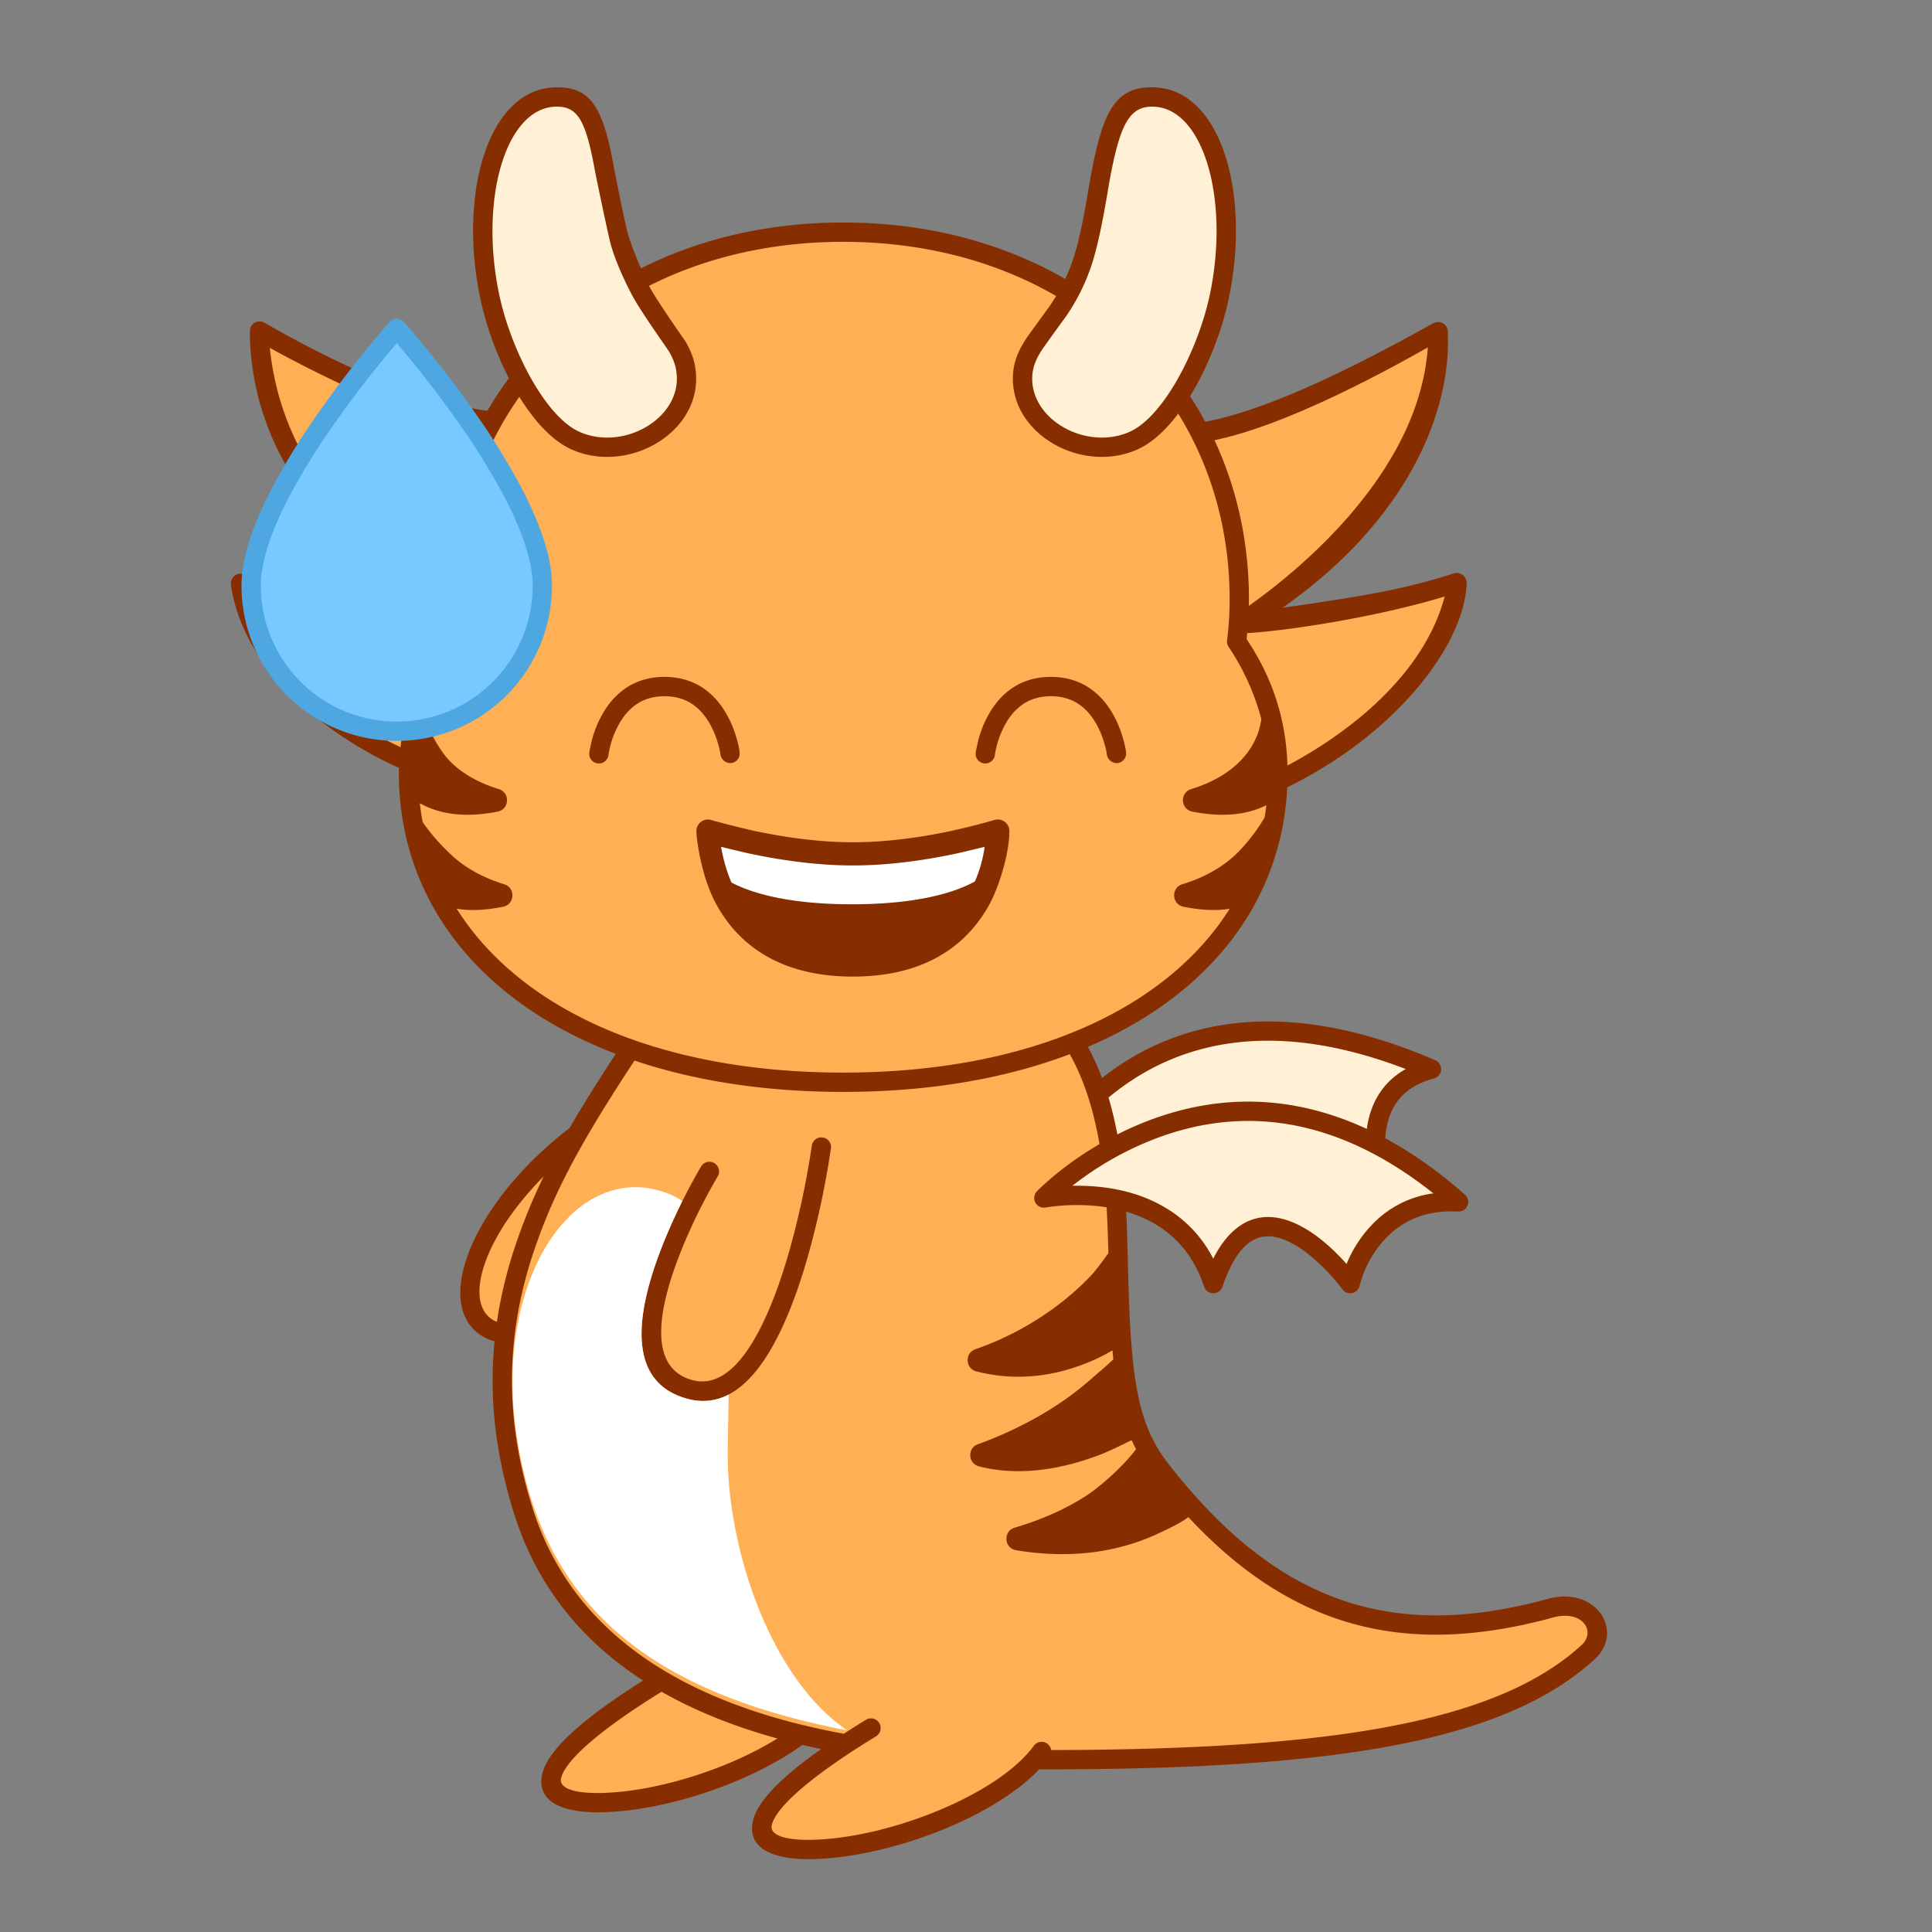 <svg data-id="151-1aadaf6b170fca3-smile" xmlns="http://www.w3.org/2000/svg" viewBox="0 0 100 100"><rect x="0" y="0" width="100" height="100" fill="#808080" stroke="none"/><g fill="none" fill-rule="evenodd"><path fill="#ffaf54" d="M34.175 87.02c-15.187 9.288 4.577 7.054 8.833 1.212.805-2.633-8.833-1.211-8.833-1.211z"/><path fill="#fff0d6" d="M54.153 59.82s5.543-10.718 19.95-4.505c-4.488 1.208-2.426 6.57-2.426 6.57s-7.192-5.553-7.31 1.44c-3.616-4.898-10.214-3.505-10.214-3.505z"/><path fill="#ffaf54" d="M32.646 61.331s-4.83 8.5-7.137 7.535c-2.307-.965-1.264-6.153 4.902-10.55 1.1-1.582 2.235 3.015 2.235 3.015z"/><path fill="#ffaf54" d="M54.048 91.083c11.343 0 22.864-.723 28.148-5.564 1.007-.923.289-2.89-1.943-2.28-7.871 2.154-14.165.53-20.165-7.156-5.767-7.387 4.21-24.79-15.073-27.874-6.315-1.01-8.218 1.818-11.552 4.848-5.013 7.467-9.637 14.817-6.37 25.16 3.268 10.345 15.612 12.866 26.955 12.866z"/><path fill="#fff0d6" d="M54.041 62.035s9.7-10.168 21.48.205c-4.644-.241-5.614 4.231-5.614 4.231s-4.812-6.618-7.092-.002c-1.921-5.78-8.774-4.434-8.774-4.434z"/><path fill="#ffaf54" d="M45.082 89.444c-15.187 9.288 4.577 7.053 8.833 1.212.804-2.634-8.833-1.212-8.833-1.212z"/><g fill="#ffaf54"><path d="M64.192 40.796c.312.902 10.107-3.952 11.062-10.63-5.66 1.584-11.064 2-11.064 2s10.079-5.292 10.078-15.058C64.189 22.9 60.03 22.724 60.03 22.724zM23.373 39.798c-.312.902-10.107-2.951-11.063-9.63 5.661 1.584 11.064 1.001 11.064 1.001s-10.078-4.292-10.077-14.058c10.078 5.791 14.237 4.615 14.237 4.615z"/><path d="M43.5 12C55.822 12 64 20.507 64 31c0 .74-.046 1.47-.135 2.189C65.235 35.255 66 37.564 66 40c0 8.837-8.074 16-22.5 16S21 48.837 21 40c0-2.436.766-4.745 2.135-6.811A17.766 17.766 0 0 1 23 31c0-10.493 8.178-19 20.5-19z"/></g><path fill="#fff0d6" d="M62.986 15.306c.984-4.764-.187-10.226-3.444-10.281-2.77-.047-2.478 4.374-3.502 8.04-1.023 3.664-3.213 4.433-3.248 6.495-.045 2.65 3.268 4.34 5.721 3.267 2.454-1.071 4.102-5.728 4.473-7.521zM25.191 15.293c-.984-4.764.187-10.226 3.444-10.281 2.77-.047 2.116 4.149 3.502 8.04 1.386 3.89 3.213 4.433 3.248 6.495.045 2.65-3.268 4.34-5.721 3.267-2.454-1.071-4.102-5.728-4.473-7.521z"/><path fill="#78c9ff" d="M20.535 37.85a7.535 7.535 0 0 0 7.536-7.536C28.07 25.435 20.535 17 20.535 17S13 25.435 13 30.314a7.535 7.535 0 0 0 7.535 7.536z"/><g fill-rule="nonzero"><path fill="#872e00" d="M57.041 55.796c4.202-3.306 9.921-4.082 17.249-.918a.5.5 0 0 1-.068.942c-1.526.41-2.281 1.345-2.48 2.707a4.879 4.879 0 0 0-.04.389c1.371.74 2.747 1.706 4.125 2.92a.5.5 0 0 1-.356.874c-1.59-.082-2.798.415-3.707 1.345a5.585 5.585 0 0 0-1.364 2.399l-.048.172a.5.5 0 0 1-.869.108 3.097 3.097 0 0 0-.031-.042l-.224-.282a11.27 11.27 0 0 0-.706-.778c-.515-.517-1.046-.945-1.567-1.235-1.584-.88-2.787-.397-3.683 2.206a.5.5 0 0 1-.947-.005c-.463-1.393-1.249-2.405-2.305-3.097a6.461 6.461 0 0 0-1.727-.785c.014.274.027.552.037.833l.07 2.55c.139 5.464.527 7.684 2.082 9.676 5.632 7.214 11.579 9.188 19.64 6.982 2.498-.683 3.985 1.689 2.412 3.13-4.55 4.168-13.012 5.611-27.182 5.692l-1.304.004h-.26c-2.385 2.504-7.647 4.5-11.563 4.64-2.196.078-3.563-.534-3.257-1.955.21-.978 1.371-2.213 3.532-3.736-.327-.07-.65-.141-.968-.216-2.685 1.938-6.924 3.366-10.214 3.483-2.195.079-3.563-.533-3.257-1.955.26-1.208 1.97-2.808 5.225-4.86-3.228-2.086-5.505-4.928-6.67-8.616-.982-3.112-1.303-6.056-1.019-8.946a1.511 1.511 0 0 1-.283-.088c-3.116-1.303-1.157-6.848 4.17-10.952.727-1.255 1.593-2.63 2.65-4.233l.018-.027.959.364c-2.75 4.157-4.208 6.747-5.25 9.622l-.109.304-.105.306c-1.468 4.341-1.567 8.63-.077 13.35 2.02 6.393 7.695 10.125 16.105 11.671.36-.234.743-.475 1.146-.722a.5.5 0 1 1 .522.854l-.642.399c-3.006 1.899-4.572 3.357-4.756 4.208-.103.48.619.804 2.244.746 3.962-.142 9.495-2.356 11.322-4.863a.5.5 0 0 1 .898.221c14.47-.022 23.06-1.41 27.45-5.432.767-.703.052-1.846-1.474-1.428-7.589 2.076-13.493.584-18.877-5.198-.33.264-.892.54-1.537.842-2.036.956-4.509 1.351-7.378.873-.628-.104-.682-.986-.072-1.167 1.458-.43 2.695-1 3.73-1.672.652-.423 1.86-1.466 2.55-2.39a7.169 7.169 0 0 1-.226-.469c-.426.212-1.22.595-1.577.733-1.87.721-3.782 1.055-5.593.775a7.58 7.58 0 0 1-.734-.15c-.571-.147-.61-.944-.055-1.145a20.274 20.274 0 0 0 3.122-1.437 16.203 16.203 0 0 0 2.792-1.986c.225-.202.692-.582 1.095-.97a22.67 22.67 0 0 1-.044-.468 8.91 8.91 0 0 1-1.254.623c-1.791.737-3.764.99-5.792.467-.575-.148-.609-.952-.048-1.147a15.477 15.477 0 0 0 3.733-1.896 14.428 14.428 0 0 0 2.256-1.922c.176-.185.535-.651.893-1.153l-.014-.558-.039-1.083a43.52 43.52 0 0 0-.039-.734c-.564-.09-1.15-.125-1.745-.114a10.232 10.232 0 0 0-1.224.095l-.182.03a.5.5 0 0 1-.458-.835c.057-.06.162-.164.313-.304l.194-.175c.202-.18.427-.37.675-.565.627-.496 1.315-.97 2.06-1.403-.335-1.934-.878-3.568-1.703-4.937l.927-.407c.348.596.648 1.236.905 1.923zm-22.797 31.77.192-.12c-3.425 2.095-5.202 3.698-5.397 4.608-.104.48.618.804 2.244.746 2.823-.101 6.445-1.255 8.954-2.816-2.232-.616-4.236-1.418-5.993-2.418zm8.249-28.695.09.004a.5.5 0 0 1 .427.563l-.152.957-.105.59a45.531 45.531 0 0 1-.81 3.583c-.348 1.284-.74 2.465-1.176 3.505-1.359 3.237-3.07 4.923-5.223 4.318-2.798-.786-2.884-3.726-1.312-7.784a29.419 29.419 0 0 1 1.618-3.455l.24-.433.2-.344a.5.5 0 1 1 .857.517l-.3.524-.12.215-.248.467a28.44 28.44 0 0 0-1.314 2.87c-1.38 3.558-1.31 5.91.65 6.46 1.486.418 2.846-.922 4.03-3.742.418-.995.795-2.135 1.133-3.38a44.546 44.546 0 0 0 .98-4.6l.062-.404a.5.5 0 0 1 .563-.427zM28.14 60.89l-.074.075c-3.217 3.279-4.126 6.71-2.366 7.446a.47.47 0 0 0 .02.008 22.98 22.98 0 0 1 .98-4.022c.406-1.2.867-2.33 1.44-3.506zm45.763.653c-5.36-4.122-10.567-4.381-15.386-2.049a16.55 16.55 0 0 0-3.046 1.91l.039-.03h.343c1.487.014 2.912.3 4.154.959l.284.159.277.172a6.48 6.48 0 0 1 2.196 2.419l.032.066c1.093-2.155 2.69-2.629 4.476-1.716l.168.09c.614.34 1.215.824 1.79 1.403.095.094.186.188.274.283l.193.213.08-.186a6.495 6.495 0 0 1 1.066-1.659l.206-.222a5.352 5.352 0 0 1 2.996-1.566l.145-.021zm-1.599-6.38c-6.466-2.351-11.422-1.353-15.082 1.777l.155-.13c.18.603.33 1.239.457 1.908l.247-.124c4.004-1.938 8.289-2.196 12.666-.16l.006-.053c.19-1.304.815-2.345 1.93-3.002l.079-.046z"/><path fill="#872e00" d="M28.768 4.52c1.865-.033 2.465 1.099 3.028 4.245.366 1.877.61 3.023.734 3.438.111.378.377 1.067.644 1.687 3.022-1.521 6.569-2.373 10.47-2.373 4.35 0 8.26 1.059 11.492 2.922.22-.468.404-.965.56-1.518.206-.738.43-1.833.669-3.283.657-3.809 1.295-5.154 3.326-5.119 3.48.061 5.049 5.425 3.919 10.882-.35 1.687-1.072 3.578-2.013 5.108.28.428.54.868.784 1.32 2.845-.529 6.878-2.343 11.785-5.09.333-.186.75.01.77.395.21 3.986-1.922 9.674-8.554 14.325 4.056-.584 6.319-.949 8.846-1.777a.525.525 0 0 1 .688.516c-.134 3.265-3.751 7.845-9.289 10.553-.446 9.28-9.353 15.766-22.982 15.766-13.987 0-23-6.83-23-16.5 0-.092 0-.184.003-.276a19.454 19.454 0 0 1-2.694-1.466 18.93 18.93 0 0 1-1.89-1.388l2.526.609c.713.454 1.446.854 2.14 1.175.036-.312.085-.623.146-.931l1.263-.173c.333.785.829 1.491 1.077 1.756.608.645 1.46 1.169 2.606 1.523.594.183.55 1.04-.06 1.161-1.561.314-2.816.161-3.77-.298a6.914 6.914 0 0 1-.262-.133c.038.329.087.653.147.973.448.663 1.045 1.295 1.503 1.72.683.633 1.579 1.148 2.721 1.501.594.184.551 1.04-.06 1.162-.958.192-1.755.217-2.403.103 3.266 5.185 10.367 8.482 20.007 8.482 9.638 0 16.738-3.296 20.004-8.48-.646.111-1.44.086-2.392-.105-.61-.123-.654-.978-.06-1.162 1.143-.353 2.038-.868 2.722-1.502.34-.316 1.065-1.115 1.537-1.962.035-.208.065-.418.09-.63l-.065.033c-.953.46-2.208.612-3.77.298-.61-.122-.654-.978-.06-1.161 1.147-.354 1.999-.878 2.607-1.523a3.92 3.92 0 0 0 .83-1.31c.092-.247.154-.525.201-.785a12.43 12.43 0 0 0-1.696-3.746.5.5 0 0 1-.08-.338c.088-.702.132-1.412.132-2.127 0-3.568-.95-6.84-2.66-9.607-.652.864-1.378 1.534-2.14 1.867-2.833 1.236-6.47-.763-6.419-3.737.012-.676.214-1.258.613-1.895.209-.335 1.13-1.564 1.326-1.853.105-.157.205-.313.3-.47-3.089-1.789-6.837-2.805-11.02-2.805-3.755 0-7.159.818-10.05 2.279l.059.112c.243.442.854 1.366 1.831 2.773.357.61.535 1.178.547 1.859.052 2.974-3.586 4.973-6.419 3.737-1.002-.437-1.943-1.46-2.733-2.737a17.343 17.343 0 0 0-1.58 2.74l-.638-.978.041-.084-.104-.014-.775-1.188c.496.108.964.189 1.405.243.34-.58.71-1.14 1.11-1.68a16.836 16.836 0 0 1-1.49-4.178c-1.13-5.457.439-10.821 3.919-10.882zm22.695 37.925a.6.6 0 0 1 .782.572c0 1.2-.567 2.932-1.01 3.751-1.275 2.357-3.585 3.78-7.09 3.78s-5.816-1.423-7.09-3.78c-.758-1.4-1.01-3.346-1.01-3.751a.6.6 0 0 1 .78-.572c.388.122 1.795.473 2.277.574 1.716.36 3.437.577 5.043.577s3.326-.216 5.042-.577a37.51 37.51 0 0 0 2.276-.574zm23.313-11.57c-3.405 1.04-8.06 1.772-10.223 1.894l-.027.315c1.412 2.093 2.119 4.404 2.119 6.933l-.008-.396c2.213-1.159 6.925-4.163 8.139-8.746zm-40.382 4.161c1.498 0 2.569.76 3.247 1.99.23.418.4.861.517 1.304.043.16.093.335.126.609a.5.5 0 0 1-.435.557.52.52 0 0 1-.557-.435 2.808 2.808 0 0 0-.1-.474 4.793 4.793 0 0 0-.426-1.078c-.516-.934-1.274-1.473-2.372-1.473s-1.856.539-2.372 1.473a4.793 4.793 0 0 0-.526 1.552.5.5 0 1 1-.992-.122c.006-.052.048-.255.126-.609.118-.443.286-.886.517-1.304.678-1.23 1.749-1.99 3.247-1.99zm20 0c1.498 0 2.569.76 3.247 1.99.23.418.4.861.517 1.304.043.16.093.335.126.609a.5.5 0 0 1-.435.557.52.52 0 0 1-.557-.435 2.808 2.808 0 0 0-.1-.474 4.793 4.793 0 0 0-.426-1.078c-.516-.934-1.274-1.473-2.372-1.473s-1.856.539-2.372 1.473a4.793 4.793 0 0 0-.526 1.552.5.5 0 1 1-.992-.122c.006-.052.048-.255.126-.609.118-.443.286-.886.517-1.304.678-1.23 1.749-1.99 3.247-1.99zm-42.44-4.77a.5.5 0 0 1 .63-.552c.166.047.33.091.496.134l.166 1.07-.149-.036c.072.287.165.575.278.862l.437 2.797c-.989-1.317-1.64-2.754-1.858-4.274zm61.95-12.285c-4.668 2.646-8.487 4.282-11.043 4.803 1.155 2.477 1.784 5.258 1.784 8.233 0 .106-.002.22-.006.344 2.676-1.9 8.804-6.926 9.265-13.38zm-60.97-.848a.5.5 0 0 1 .75-.433c1.889 1.085 3.61 1.955 5.172 2.635l-.614.823a66.486 66.486 0 0 1-4.278-2.152c.216 2.02.798 3.874 1.744 5.562l-.676.908c-1.58-2.59-2.097-5.182-2.097-7.343zM59.675 5.52c-1.234-.021-1.726.936-2.272 3.996-.269 1.639-.517 2.864-.744 3.675a10.508 10.508 0 0 1-1.464 3.16c-.779 1.068-1.214 1.676-1.307 1.825-.31.494-.453.906-.461 1.382-.038 2.197 2.815 3.765 5.019 2.803 1.813-.79 3.603-4.348 4.185-7.161 1.02-4.929-.356-9.635-2.957-9.68zm-30.889 0c-2.6.045-3.978 4.751-2.957 9.68.582 2.813 2.372 6.37 4.185 7.161 2.204.962 5.058-.606 5.02-2.803-.01-.497-.136-.902-.41-1.372-.081-.137-1.383-1.955-1.845-2.794-.36-.654-.982-1.957-1.207-2.903-.15-.631-.403-1.813-.759-3.547-.478-2.672-.886-3.442-2.027-3.422z"/><path fill="#fff" d="M50.964 43.832a6.649 6.649 0 0 1-.505 1.793c-1.01.554-2.927 1.18-6.359 1.18-3.3 0-5.2-.583-6.24-1.125a8.155 8.155 0 0 1-.535-1.848c.77.188 1.28.309 1.53.362 1.791.376 3.591.602 5.29.602s3.498-.226 5.289-.602c.25-.053.76-.174 1.53-.362z"/><path fill="#4ea7e0" d="m20.162 16.667-.33.38-.411.486a56.245 56.245 0 0 0-3.064 4.01 35.72 35.72 0 0 0-2.204 3.571c-1.065 2.01-1.653 3.762-1.653 5.2a8.035 8.035 0 0 0 16.07 0c0-1.438-.587-3.19-1.652-5.2a35.72 35.72 0 0 0-2.204-3.571 56.245 56.245 0 0 0-2.614-3.465l-.45-.545-.578-.68a19.216 19.216 0 0 0-.164-.186.5.5 0 0 0-.746 0zm.373 1.096.348.411c.141.17.289.348.442.536a55.26 55.26 0 0 1 2.567 3.402 34.747 34.747 0 0 1 2.142 3.47c.996 1.88 1.537 3.491 1.537 4.732a7.035 7.035 0 0 1-14.071 0c0-1.24.541-2.852 1.537-4.732a34.747 34.747 0 0 1 2.142-3.47 55.26 55.26 0 0 1 2.567-3.402l.442-.536z"/></g><path fill="#fff" d="M26.744 74.327C25.503 66.216 29.767 59.9 34.6 61.785c.26.101.5.232.718.389l.275-.54a29.419 29.419 0 0 0-1.36 2.973c-1.573 4.058-1.487 6.998 1.311 7.784.78.22 1.5.138 2.169-.208-.013 1.134-.044 2.218-.044 3.167 0 4.723 2.147 11.474 6.186 14.215-11.073-2.123-15.87-7.127-17.111-15.238z"/></g></svg>